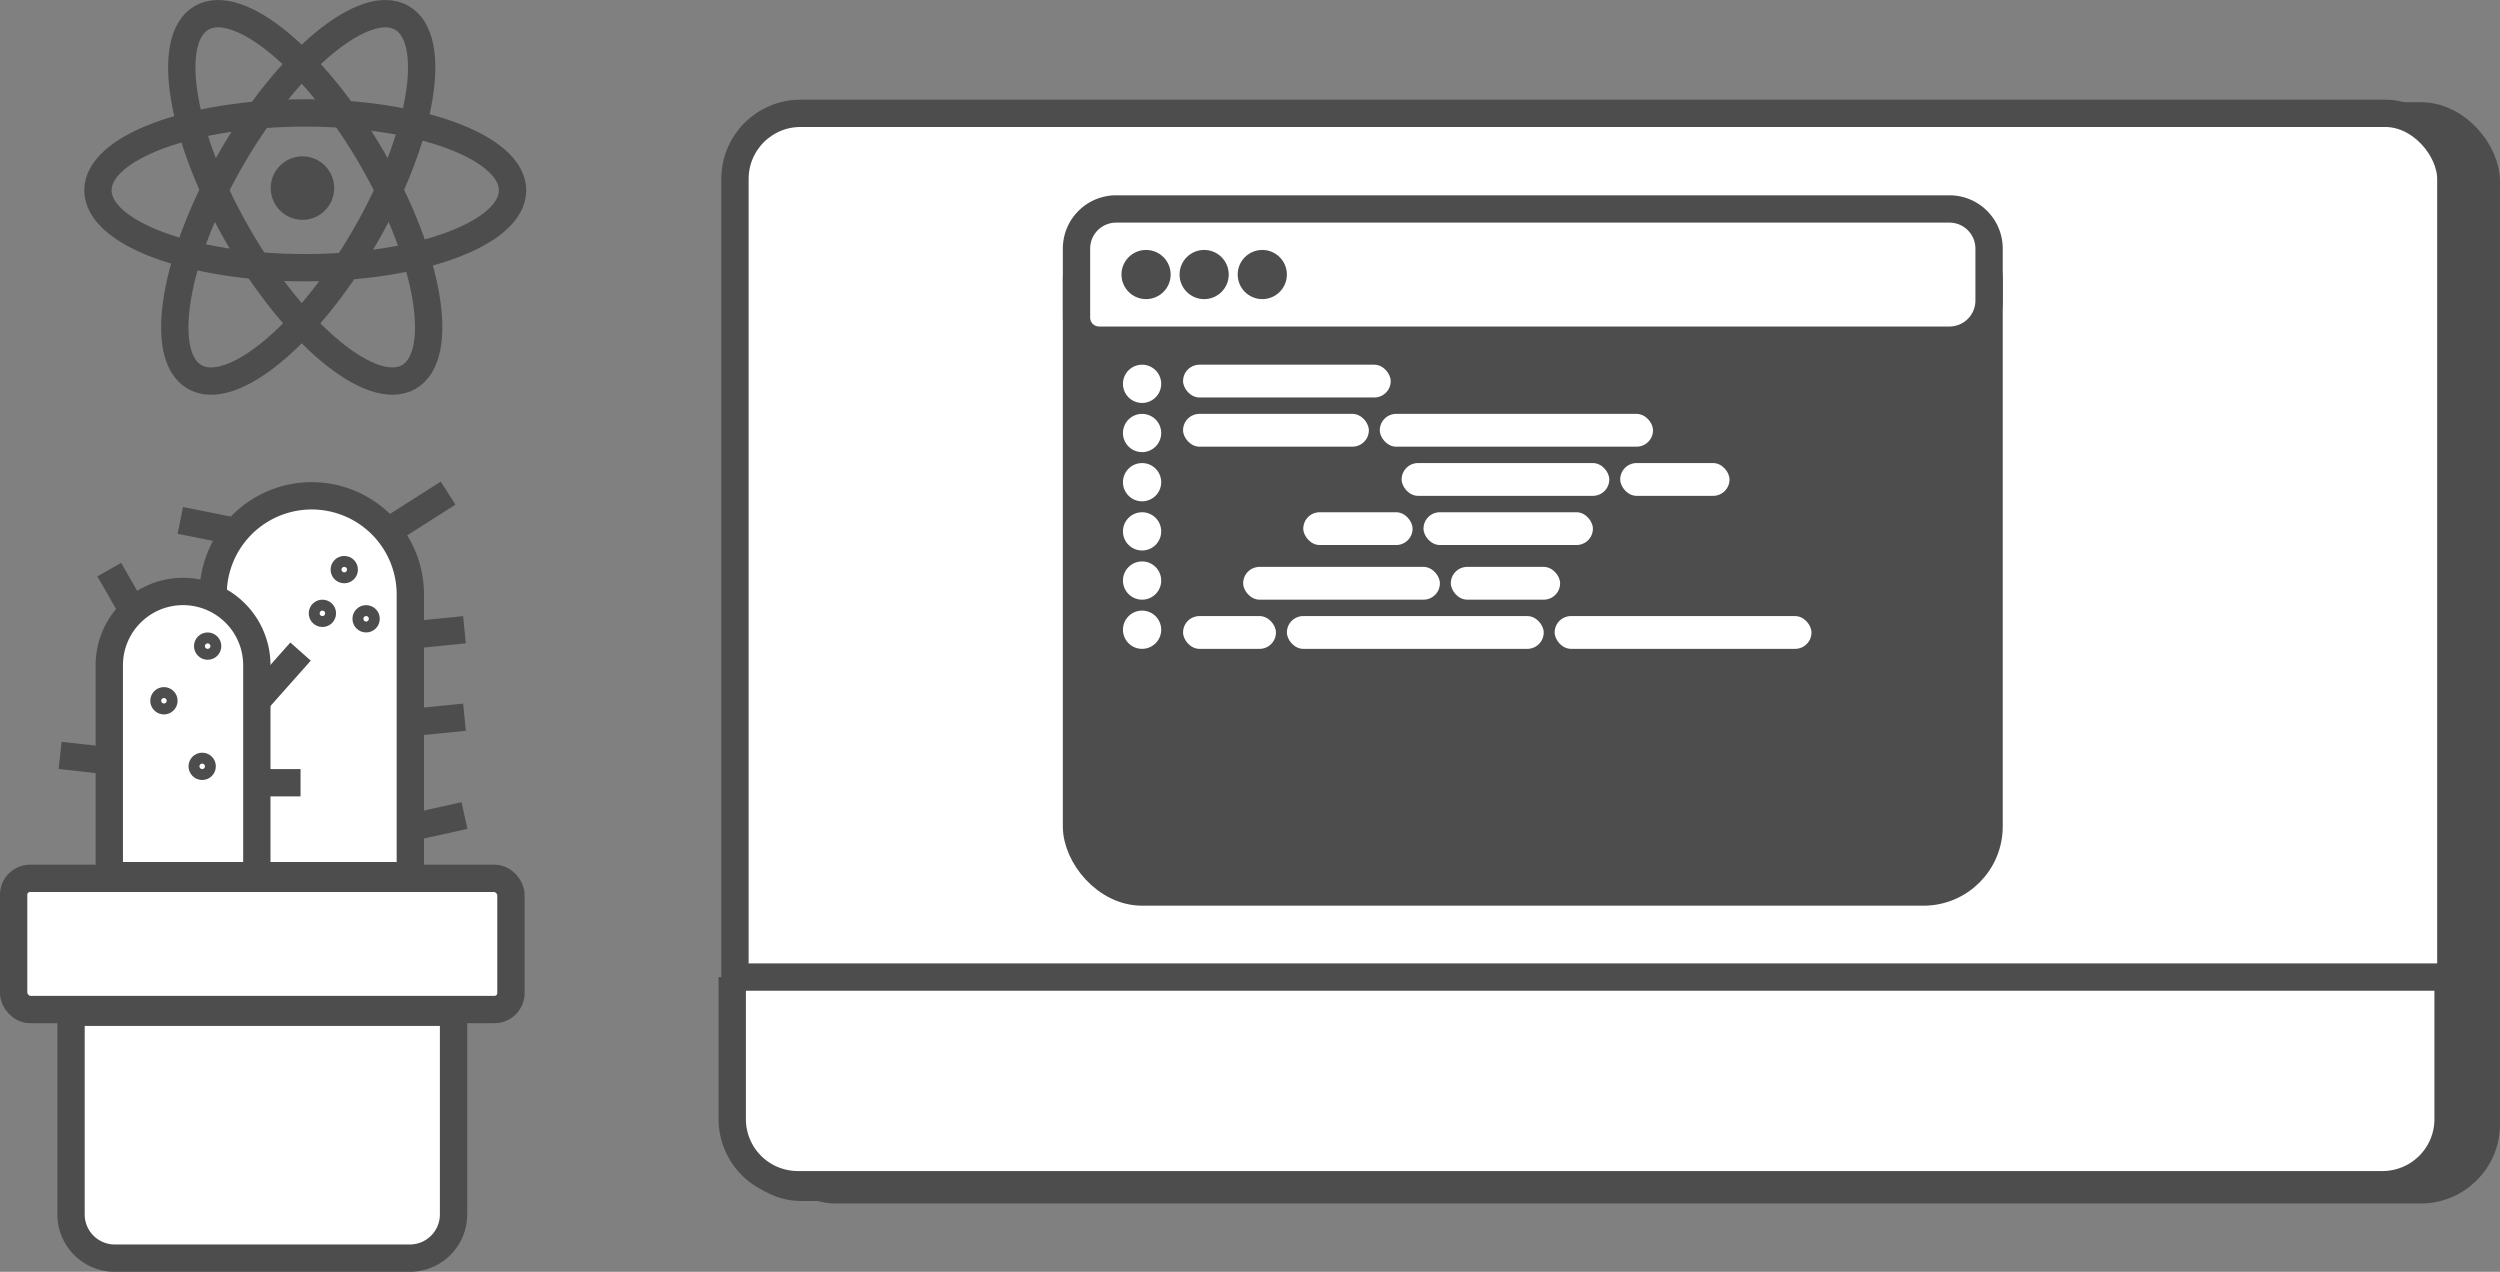 <svg xmlns="http://www.w3.org/2000/svg" viewBox="0 0 457.5 232.74"><rect x="0" y="0" width="457.5" height="232.74" fill="#808080" stroke="none"/><defs><style>.cls-1,.cls-3{fill:#4d4d4d;}.cls-1,.cls-2,.cls-5,.cls-6{stroke:#4d4d4d;stroke-miterlimit:10;}.cls-1,.cls-2,.cls-5{stroke-width:5px;}.cls-2,.cls-4{fill:#fff;}.cls-5,.cls-6{fill:none;}.cls-6{stroke-width:2px;}</style></defs><title>illustration</title><g id="Layer_2" data-name="Layer 2"><g id="Layer_1-2" data-name="Layer 1"><rect class="cls-1" x="141" y="21.2" width="314" height="196.54" rx="12" ry="12"/><rect class="cls-2" x="134.5" y="20.74" width="314" height="196.54" rx="12" ry="12"/><path class="cls-2" d="M134,178.8H448a0,0,0,0,1,0,0v26a12,12,0,0,1-12,12H146a12,12,0,0,1-12-12v-26A0,0,0,0,1,134,178.8Z"/><rect class="cls-1" x="197" y="39.24" width="167" height="124" rx="12" ry="12"/><path class="cls-2" d="M204.25,38.24h152.5A7.25,7.25,0,0,1,364,45.49V55a7.25,7.25,0,0,1-7.25,7.25H201.13A4.13,4.13,0,0,1,197,58.11V45.49A7.25,7.25,0,0,1,204.25,38.24Z"/><circle class="cls-3" cx="231" cy="50.24" r="4.5"/><circle class="cls-3" cx="209.73" cy="50.24" r="4.5"/><circle class="cls-4" cx="209" cy="70.24" r="3.5"/><circle class="cls-4" cx="209" cy="79.24" r="3.5"/><circle class="cls-4" cx="209" cy="88.24" r="3.5"/><circle class="cls-4" cx="209" cy="97.24" r="3.5"/><circle class="cls-4" cx="209" cy="106.24" r="3.5"/><circle class="cls-4" cx="209" cy="115.24" r="3.5"/><circle class="cls-3" cx="220.36" cy="50.24" r="4.5"/><rect class="cls-4" x="216.5" y="66.74" width="38" height="6" rx="3" ry="3"/><rect class="cls-4" x="216.5" y="75.74" width="34" height="6" rx="3" ry="3"/><rect class="cls-4" x="252.5" y="75.74" width="50" height="6" rx="3" ry="3"/><rect class="cls-4" x="256.5" y="84.74" width="38" height="6" rx="3" ry="3"/><rect class="cls-4" x="238.5" y="93.74" width="20" height="6" rx="3" ry="3"/><rect class="cls-4" x="296.5" y="84.74" width="20" height="6" rx="3" ry="3"/><rect class="cls-4" x="265.5" y="103.74" width="20" height="6" rx="3" ry="3"/><rect class="cls-4" x="260.5" y="93.74" width="31" height="6" rx="3" ry="3"/><rect class="cls-4" x="227.5" y="103.74" width="36" height="6" rx="3" ry="3"/><rect class="cls-4" x="235.5" y="112.74" width="47" height="6" rx="3" ry="3"/><rect class="cls-4" x="284.5" y="112.74" width="47" height="6" rx="3" ry="3"/><rect class="cls-4" x="216.5" y="112.74" width="17" height="6" rx="3" ry="3"/><ellipse class="cls-5" cx="55.86" cy="36.12" rx="14.16" ry="37.94" transform="translate(-10.58 32.77) rotate(-30)"/><ellipse class="cls-5" cx="54.57" cy="36.12" rx="37.94" ry="14.16" transform="translate(-3.99 65.32) rotate(-60)"/><ellipse class="cls-5" cx="55.86" cy="34.83" rx="37.94" ry="14.16"/><circle class="cls-3" cx="55.35" cy="34.42" r="5.81"/><rect class="cls-2" x="2.5" y="160.74" width="91" height="24" rx="3" ry="3"/><path class="cls-2" d="M13.83,185.24H82.17a.83.83,0,0,1,.83.83v36.17a8,8,0,0,1-8,8H21a8,8,0,0,1-8-8V186.07A.83.83,0,0,1,13.83,185.24Z"/><path class="cls-2" d="M75.09,160.24V108.78a18,18,0,0,0-36.09,0v51.46Z"/><path class="cls-2" d="M47,160.24v-38.5a13.5,13.5,0,0,0-27,0v38.5Z"/><line class="cls-5" x1="75" y1="116.24" x2="85" y2="115.24"/><line class="cls-5" x1="75" y1="132.24" x2="85" y2="131.24"/><line class="cls-5" x1="71" y1="97.24" x2="82" y2="90.24"/><line class="cls-5" x1="43" y1="97.24" x2="33" y2="95.24"/><line class="cls-5" x1="24" y1="111.24" x2="20" y2="104.24"/><line class="cls-5" x1="20" y1="139.24" x2="11" y2="138.24"/><line class="cls-5" x1="47" y1="128.24" x2="55" y2="119.24"/><line class="cls-5" x1="47" y1="143.24" x2="55" y2="143.24"/><line class="cls-5" x1="76" y1="151.24" x2="85" y2="149.24"/><circle class="cls-6" cx="30" cy="128.24" r="1.5"/><circle class="cls-6" cx="38" cy="118.24" r="1.5"/><circle class="cls-6" cx="37" cy="140.24" r="1.5"/><circle class="cls-6" cx="63" cy="104.24" r="1.5"/><circle class="cls-6" cx="59" cy="112.24" r="1.5"/><circle class="cls-6" cx="67" cy="113.24" r="1.5"/></g></g></svg>